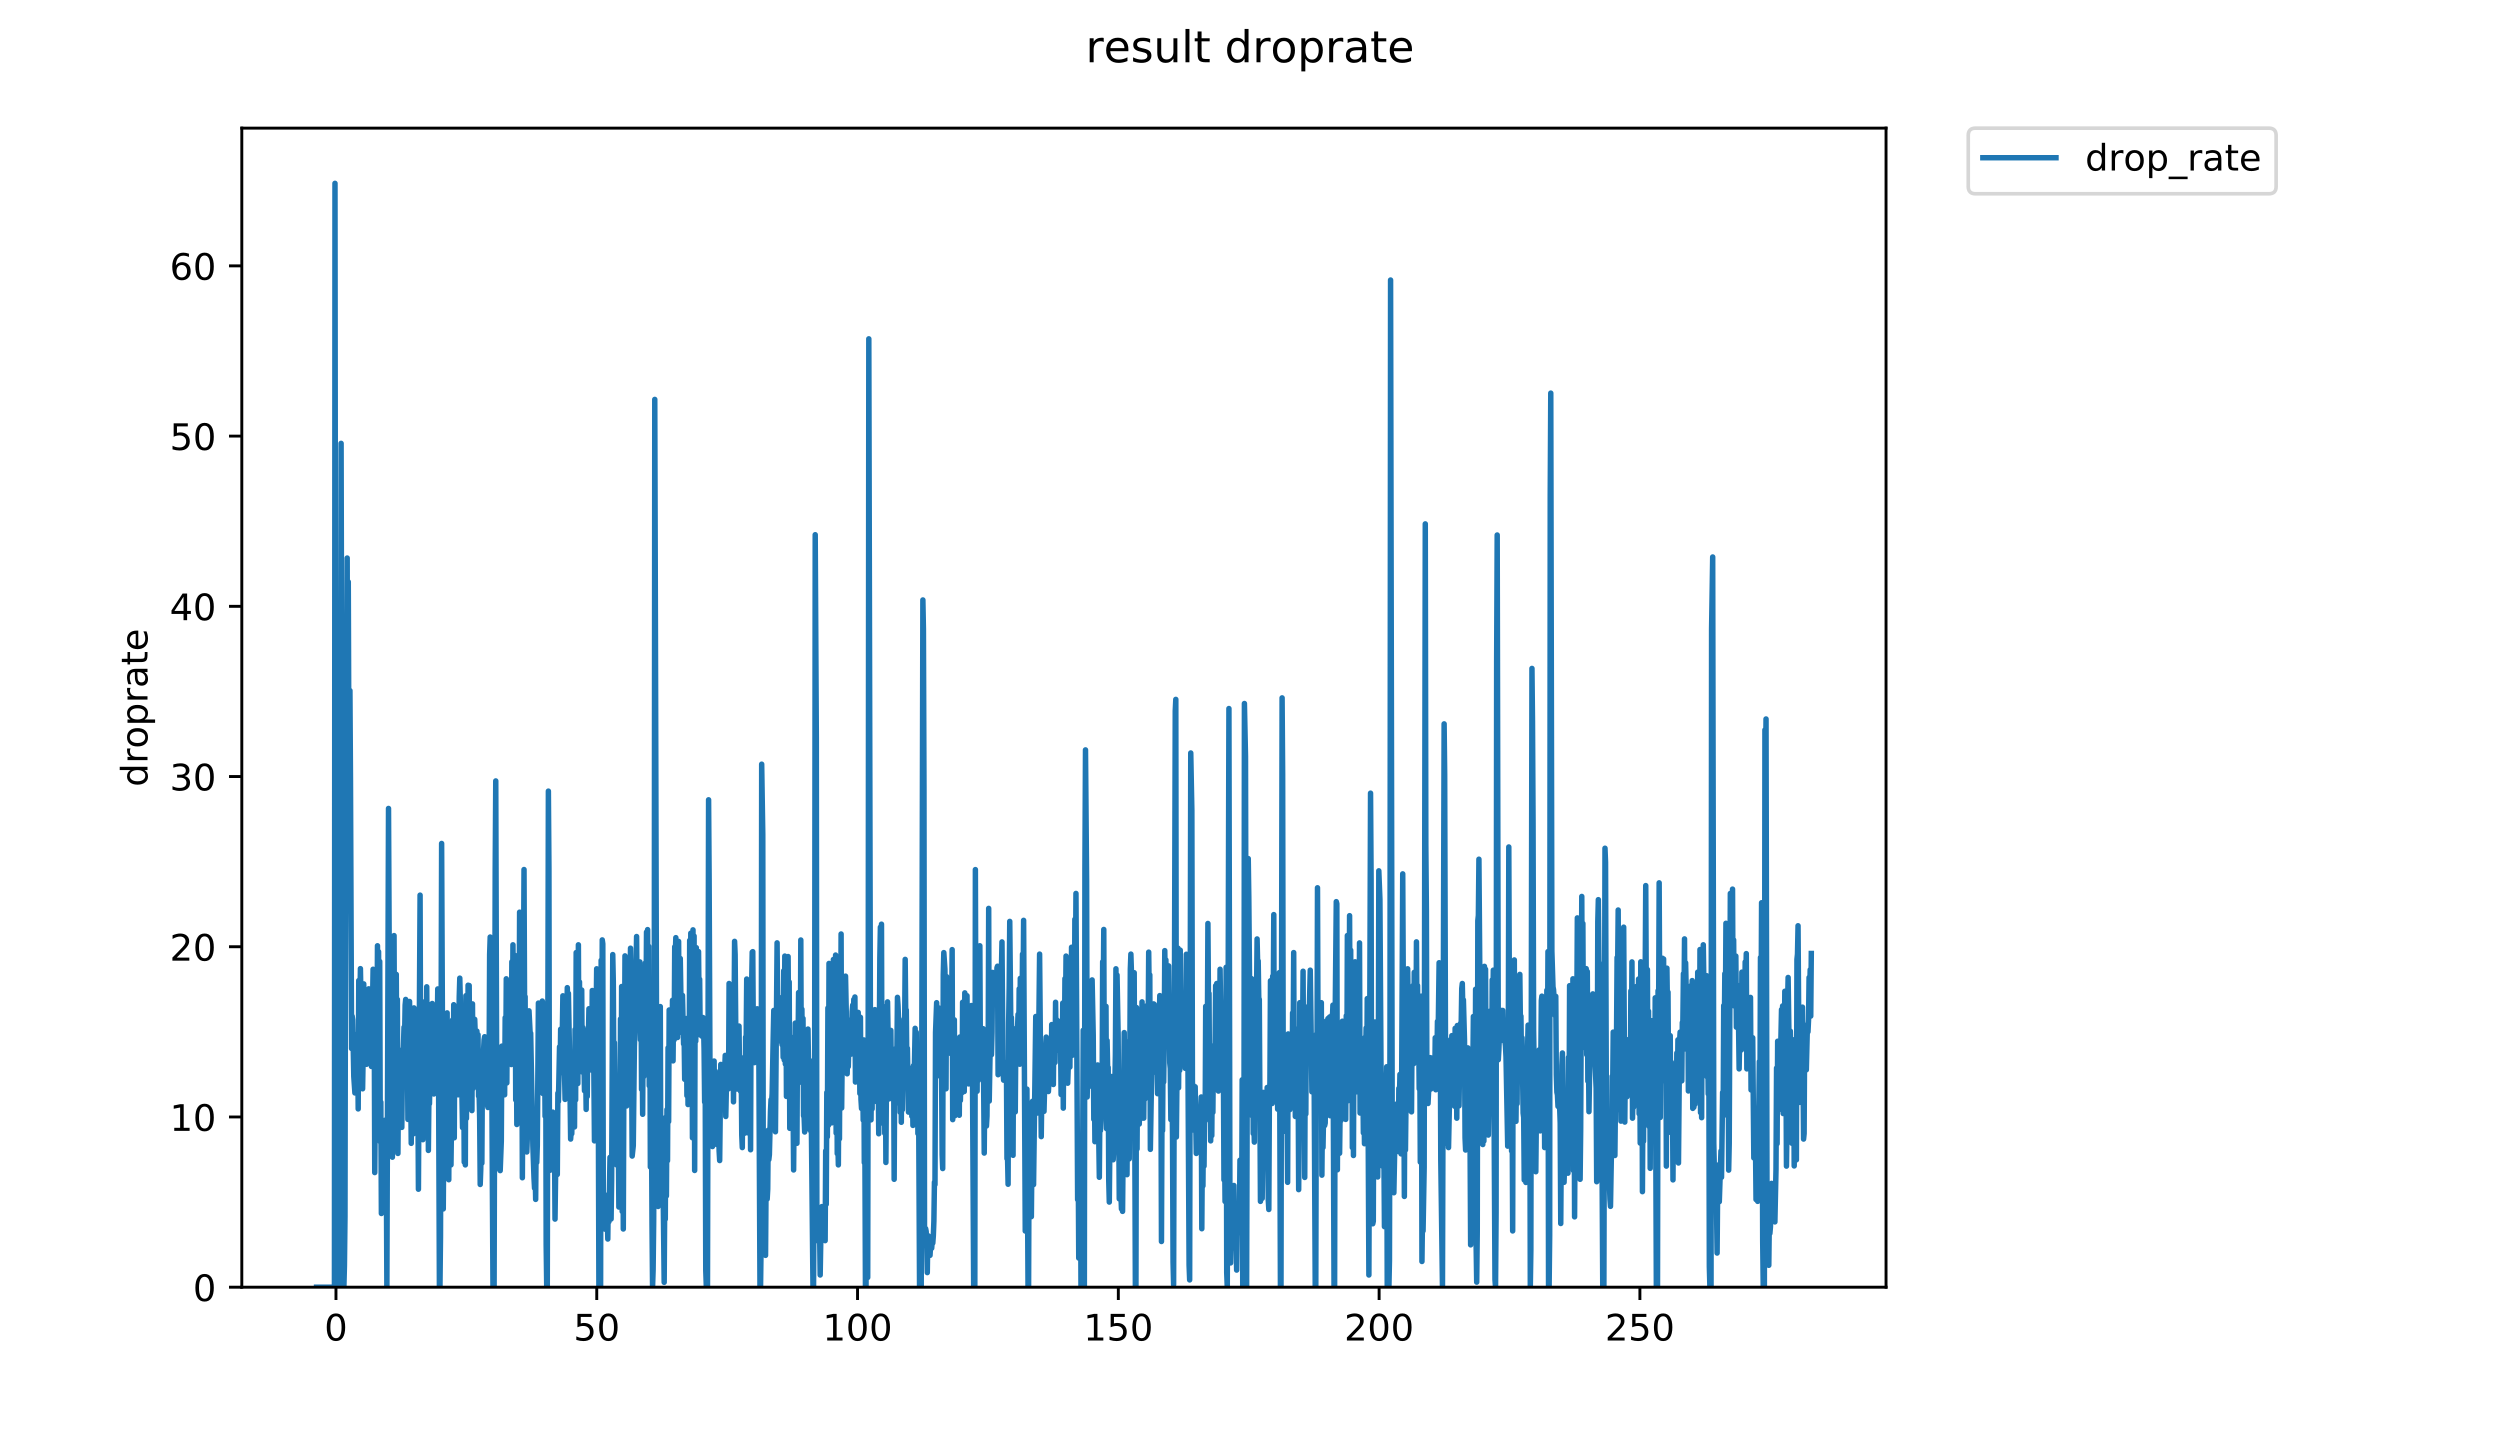<?xml version="1.0" encoding="utf-8" standalone="no"?>
<!DOCTYPE svg PUBLIC "-//W3C//DTD SVG 1.1//EN"
  "http://www.w3.org/Graphics/SVG/1.1/DTD/svg11.dtd">
<!-- Created with matplotlib (https://matplotlib.org/) -->
<svg height="396pt" version="1.1" viewBox="0 0 684 396" width="684pt" xmlns="http://www.w3.org/2000/svg" xmlns:xlink="http://www.w3.org/1999/xlink">
 <defs>
  <style type="text/css">
*{stroke-linecap:butt;stroke-linejoin:round;}
  </style>
 </defs>
 <g id="figure_1">
  <g id="patch_1">
   <path d="M 0 396 
L 684 396 
L 684 0 
L 0 0 
z
" style="fill:#ffffff;"/>
  </g>
  <g id="axes_1">
   <g id="patch_2">
    <path d="M 66.159 352.174 
L 516.019 352.174 
L 516.019 35.062 
L 66.159 35.062 
z
" style="fill:#ffffff;"/>
   </g>
   <g id="matplotlib.axis_1">
    <g id="xtick_1">
     <g id="line2d_1">
      <defs>
       <path d="M 0 0 
L 0 3.5 
" id="ma6b5a6bce4" style="stroke:#000000;stroke-width:0.8;"/>
      </defs>
      <g>
       <use style="stroke:#000000;stroke-width:0.8;" x="91.921" xlink:href="#ma6b5a6bce4" y="352.174"/>
      </g>
     </g>
     <g id="text_1">
      <!-- 0 -->
      <defs>
       <path d="M 31.781 66.406 
Q 24.172 66.406 20.328 58.906 
Q 16.5 51.422 16.5 36.375 
Q 16.5 21.391 20.328 13.891 
Q 24.172 6.391 31.781 6.391 
Q 39.453 6.391 43.281 13.891 
Q 47.125 21.391 47.125 36.375 
Q 47.125 51.422 43.281 58.906 
Q 39.453 66.406 31.781 66.406 
z
M 31.781 74.219 
Q 44.047 74.219 50.516 64.516 
Q 56.984 54.828 56.984 36.375 
Q 56.984 17.969 50.516 8.266 
Q 44.047 -1.422 31.781 -1.422 
Q 19.531 -1.422 13.062 8.266 
Q 6.594 17.969 6.594 36.375 
Q 6.594 54.828 13.062 64.516 
Q 19.531 74.219 31.781 74.219 
z
" id="DejaVuSans-48"/>
      </defs>
      <g transform="translate(88.74 366.773)scale(0.1 -0.1)">
       <use xlink:href="#DejaVuSans-48"/>
      </g>
     </g>
    </g>
    <g id="xtick_2">
     <g id="line2d_2">
      <g>
       <use style="stroke:#000000;stroke-width:0.8;" x="163.272" xlink:href="#ma6b5a6bce4" y="352.174"/>
      </g>
     </g>
     <g id="text_2">
      <!-- 50 -->
      <defs>
       <path d="M 10.797 72.906 
L 49.516 72.906 
L 49.516 64.594 
L 19.828 64.594 
L 19.828 46.734 
Q 21.969 47.469 24.109 47.828 
Q 26.266 48.188 28.422 48.188 
Q 40.625 48.188 47.75 41.5 
Q 54.891 34.812 54.891 23.391 
Q 54.891 11.625 47.562 5.094 
Q 40.234 -1.422 26.906 -1.422 
Q 22.312 -1.422 17.547 -0.641 
Q 12.797 0.141 7.719 1.703 
L 7.719 11.625 
Q 12.109 9.234 16.797 8.062 
Q 21.484 6.891 26.703 6.891 
Q 35.156 6.891 40.078 11.328 
Q 45.016 15.766 45.016 23.391 
Q 45.016 31 40.078 35.438 
Q 35.156 39.891 26.703 39.891 
Q 22.75 39.891 18.812 39.016 
Q 14.891 38.141 10.797 36.281 
z
" id="DejaVuSans-53"/>
      </defs>
      <g transform="translate(156.91 366.773)scale(0.1 -0.1)">
       <use xlink:href="#DejaVuSans-53"/>
       <use x="63.623" xlink:href="#DejaVuSans-48"/>
      </g>
     </g>
    </g>
    <g id="xtick_3">
     <g id="line2d_3">
      <g>
       <use style="stroke:#000000;stroke-width:0.8;" x="234.623" xlink:href="#ma6b5a6bce4" y="352.174"/>
      </g>
     </g>
     <g id="text_3">
      <!-- 100 -->
      <defs>
       <path d="M 12.406 8.297 
L 28.516 8.297 
L 28.516 63.922 
L 10.984 60.406 
L 10.984 69.391 
L 28.422 72.906 
L 38.281 72.906 
L 38.281 8.297 
L 54.391 8.297 
L 54.391 0 
L 12.406 0 
z
" id="DejaVuSans-49"/>
      </defs>
      <g transform="translate(225.079 366.773)scale(0.1 -0.1)">
       <use xlink:href="#DejaVuSans-49"/>
       <use x="63.623" xlink:href="#DejaVuSans-48"/>
       <use x="127.246" xlink:href="#DejaVuSans-48"/>
      </g>
     </g>
    </g>
    <g id="xtick_4">
     <g id="line2d_4">
      <g>
       <use style="stroke:#000000;stroke-width:0.8;" x="305.974" xlink:href="#ma6b5a6bce4" y="352.174"/>
      </g>
     </g>
     <g id="text_4">
      <!-- 150 -->
      <g transform="translate(296.43 366.773)scale(0.1 -0.1)">
       <use xlink:href="#DejaVuSans-49"/>
       <use x="63.623" xlink:href="#DejaVuSans-53"/>
       <use x="127.246" xlink:href="#DejaVuSans-48"/>
      </g>
     </g>
    </g>
    <g id="xtick_5">
     <g id="line2d_5">
      <g>
       <use style="stroke:#000000;stroke-width:0.8;" x="377.325" xlink:href="#ma6b5a6bce4" y="352.174"/>
      </g>
     </g>
     <g id="text_5">
      <!-- 200 -->
      <defs>
       <path d="M 19.188 8.297 
L 53.609 8.297 
L 53.609 0 
L 7.328 0 
L 7.328 8.297 
Q 12.938 14.109 22.625 23.891 
Q 32.328 33.688 34.812 36.531 
Q 39.547 41.844 41.422 45.531 
Q 43.312 49.219 43.312 52.781 
Q 43.312 58.594 39.234 62.25 
Q 35.156 65.922 28.609 65.922 
Q 23.969 65.922 18.812 64.312 
Q 13.672 62.703 7.812 59.422 
L 7.812 69.391 
Q 13.766 71.781 18.938 73 
Q 24.125 74.219 28.422 74.219 
Q 39.75 74.219 46.484 68.547 
Q 53.219 62.891 53.219 53.422 
Q 53.219 48.922 51.531 44.891 
Q 49.859 40.875 45.406 35.406 
Q 44.188 33.984 37.641 27.219 
Q 31.109 20.453 19.188 8.297 
z
" id="DejaVuSans-50"/>
      </defs>
      <g transform="translate(367.781 366.773)scale(0.1 -0.1)">
       <use xlink:href="#DejaVuSans-50"/>
       <use x="63.623" xlink:href="#DejaVuSans-48"/>
       <use x="127.246" xlink:href="#DejaVuSans-48"/>
      </g>
     </g>
    </g>
    <g id="xtick_6">
     <g id="line2d_6">
      <g>
       <use style="stroke:#000000;stroke-width:0.8;" x="448.676" xlink:href="#ma6b5a6bce4" y="352.174"/>
      </g>
     </g>
     <g id="text_6">
      <!-- 250 -->
      <g transform="translate(439.132 366.773)scale(0.1 -0.1)">
       <use xlink:href="#DejaVuSans-50"/>
       <use x="63.623" xlink:href="#DejaVuSans-53"/>
       <use x="127.246" xlink:href="#DejaVuSans-48"/>
      </g>
     </g>
    </g>
   </g>
   <g id="matplotlib.axis_2">
    <g id="ytick_1">
     <g id="line2d_7">
      <defs>
       <path d="M 0 0 
L -3.5 0 
" id="m33dbf86396" style="stroke:#000000;stroke-width:0.8;"/>
      </defs>
      <g>
       <use style="stroke:#000000;stroke-width:0.8;" x="66.159" xlink:href="#m33dbf86396" y="352.174"/>
      </g>
     </g>
     <g id="text_7">
      <!-- 0 -->
      <g transform="translate(52.796 355.973)scale(0.1 -0.1)">
       <use xlink:href="#DejaVuSans-48"/>
      </g>
     </g>
    </g>
    <g id="ytick_2">
     <g id="line2d_8">
      <g>
       <use style="stroke:#000000;stroke-width:0.8;" x="66.159" xlink:href="#m33dbf86396" y="305.603"/>
      </g>
     </g>
     <g id="text_8">
      <!-- 10 -->
      <g transform="translate(46.434 309.402)scale(0.1 -0.1)">
       <use xlink:href="#DejaVuSans-49"/>
       <use x="63.623" xlink:href="#DejaVuSans-48"/>
      </g>
     </g>
    </g>
    <g id="ytick_3">
     <g id="line2d_9">
      <g>
       <use style="stroke:#000000;stroke-width:0.8;" x="66.159" xlink:href="#m33dbf86396" y="259.032"/>
      </g>
     </g>
     <g id="text_9">
      <!-- 20 -->
      <g transform="translate(46.434 262.831)scale(0.1 -0.1)">
       <use xlink:href="#DejaVuSans-50"/>
       <use x="63.623" xlink:href="#DejaVuSans-48"/>
      </g>
     </g>
    </g>
    <g id="ytick_4">
     <g id="line2d_10">
      <g>
       <use style="stroke:#000000;stroke-width:0.8;" x="66.159" xlink:href="#m33dbf86396" y="212.461"/>
      </g>
     </g>
     <g id="text_10">
      <!-- 30 -->
      <defs>
       <path d="M 40.578 39.312 
Q 47.656 37.797 51.625 33 
Q 55.609 28.219 55.609 21.188 
Q 55.609 10.406 48.188 4.484 
Q 40.766 -1.422 27.094 -1.422 
Q 22.516 -1.422 17.656 -0.516 
Q 12.797 0.391 7.625 2.203 
L 7.625 11.719 
Q 11.719 9.328 16.594 8.109 
Q 21.484 6.891 26.812 6.891 
Q 36.078 6.891 40.938 10.547 
Q 45.797 14.203 45.797 21.188 
Q 45.797 27.641 41.281 31.266 
Q 36.766 34.906 28.719 34.906 
L 20.219 34.906 
L 20.219 43.016 
L 29.109 43.016 
Q 36.375 43.016 40.234 45.922 
Q 44.094 48.828 44.094 54.297 
Q 44.094 59.906 40.109 62.906 
Q 36.141 65.922 28.719 65.922 
Q 24.656 65.922 20.016 65.031 
Q 15.375 64.156 9.812 62.312 
L 9.812 71.094 
Q 15.438 72.656 20.344 73.438 
Q 25.25 74.219 29.594 74.219 
Q 40.828 74.219 47.359 69.109 
Q 53.906 64.016 53.906 55.328 
Q 53.906 49.266 50.438 45.094 
Q 46.969 40.922 40.578 39.312 
z
" id="DejaVuSans-51"/>
      </defs>
      <g transform="translate(46.434 216.26)scale(0.1 -0.1)">
       <use xlink:href="#DejaVuSans-51"/>
       <use x="63.623" xlink:href="#DejaVuSans-48"/>
      </g>
     </g>
    </g>
    <g id="ytick_5">
     <g id="line2d_11">
      <g>
       <use style="stroke:#000000;stroke-width:0.8;" x="66.159" xlink:href="#m33dbf86396" y="165.889"/>
      </g>
     </g>
     <g id="text_11">
      <!-- 40 -->
      <defs>
       <path d="M 37.797 64.312 
L 12.891 25.391 
L 37.797 25.391 
z
M 35.203 72.906 
L 47.609 72.906 
L 47.609 25.391 
L 58.016 25.391 
L 58.016 17.188 
L 47.609 17.188 
L 47.609 0 
L 37.797 0 
L 37.797 17.188 
L 4.891 17.188 
L 4.891 26.703 
z
" id="DejaVuSans-52"/>
      </defs>
      <g transform="translate(46.434 169.689)scale(0.1 -0.1)">
       <use xlink:href="#DejaVuSans-52"/>
       <use x="63.623" xlink:href="#DejaVuSans-48"/>
      </g>
     </g>
    </g>
    <g id="ytick_6">
     <g id="line2d_12">
      <g>
       <use style="stroke:#000000;stroke-width:0.8;" x="66.159" xlink:href="#m33dbf86396" y="119.318"/>
      </g>
     </g>
     <g id="text_12">
      <!-- 50 -->
      <g transform="translate(46.434 123.117)scale(0.1 -0.1)">
       <use xlink:href="#DejaVuSans-53"/>
       <use x="63.623" xlink:href="#DejaVuSans-48"/>
      </g>
     </g>
    </g>
    <g id="ytick_7">
     <g id="line2d_13">
      <g>
       <use style="stroke:#000000;stroke-width:0.8;" x="66.159" xlink:href="#m33dbf86396" y="72.747"/>
      </g>
     </g>
     <g id="text_13">
      <!-- 60 -->
      <defs>
       <path d="M 33.016 40.375 
Q 26.375 40.375 22.484 35.828 
Q 18.609 31.297 18.609 23.391 
Q 18.609 15.531 22.484 10.953 
Q 26.375 6.391 33.016 6.391 
Q 39.656 6.391 43.531 10.953 
Q 47.406 15.531 47.406 23.391 
Q 47.406 31.297 43.531 35.828 
Q 39.656 40.375 33.016 40.375 
z
M 52.594 71.297 
L 52.594 62.312 
Q 48.875 64.062 45.094 64.984 
Q 41.312 65.922 37.594 65.922 
Q 27.828 65.922 22.672 59.328 
Q 17.531 52.734 16.797 39.406 
Q 19.672 43.656 24.016 45.922 
Q 28.375 48.188 33.594 48.188 
Q 44.578 48.188 50.953 41.516 
Q 57.328 34.859 57.328 23.391 
Q 57.328 12.156 50.688 5.359 
Q 44.047 -1.422 33.016 -1.422 
Q 20.359 -1.422 13.672 8.266 
Q 6.984 17.969 6.984 36.375 
Q 6.984 53.656 15.188 63.938 
Q 23.391 74.219 37.203 74.219 
Q 40.922 74.219 44.703 73.484 
Q 48.484 72.75 52.594 71.297 
z
" id="DejaVuSans-54"/>
      </defs>
      <g transform="translate(46.434 76.546)scale(0.1 -0.1)">
       <use xlink:href="#DejaVuSans-54"/>
       <use x="63.623" xlink:href="#DejaVuSans-48"/>
      </g>
     </g>
    </g>
    <g id="text_14">
     <!-- droprate -->
     <defs>
      <path d="M 45.406 46.391 
L 45.406 75.984 
L 54.391 75.984 
L 54.391 0 
L 45.406 0 
L 45.406 8.203 
Q 42.578 3.328 38.25 0.953 
Q 33.938 -1.422 27.875 -1.422 
Q 17.969 -1.422 11.734 6.484 
Q 5.516 14.406 5.516 27.297 
Q 5.516 40.188 11.734 48.094 
Q 17.969 56 27.875 56 
Q 33.938 56 38.25 53.625 
Q 42.578 51.266 45.406 46.391 
z
M 14.797 27.297 
Q 14.797 17.391 18.875 11.75 
Q 22.953 6.109 30.078 6.109 
Q 37.203 6.109 41.297 11.75 
Q 45.406 17.391 45.406 27.297 
Q 45.406 37.203 41.297 42.844 
Q 37.203 48.484 30.078 48.484 
Q 22.953 48.484 18.875 42.844 
Q 14.797 37.203 14.797 27.297 
z
" id="DejaVuSans-100"/>
      <path d="M 41.109 46.297 
Q 39.594 47.172 37.812 47.578 
Q 36.031 48 33.891 48 
Q 26.266 48 22.188 43.047 
Q 18.109 38.094 18.109 28.812 
L 18.109 0 
L 9.078 0 
L 9.078 54.688 
L 18.109 54.688 
L 18.109 46.188 
Q 20.953 51.172 25.484 53.578 
Q 30.031 56 36.531 56 
Q 37.453 56 38.578 55.875 
Q 39.703 55.766 41.062 55.516 
z
" id="DejaVuSans-114"/>
      <path d="M 30.609 48.391 
Q 23.391 48.391 19.188 42.75 
Q 14.984 37.109 14.984 27.297 
Q 14.984 17.484 19.156 11.844 
Q 23.344 6.203 30.609 6.203 
Q 37.797 6.203 41.984 11.859 
Q 46.188 17.531 46.188 27.297 
Q 46.188 37.016 41.984 42.703 
Q 37.797 48.391 30.609 48.391 
z
M 30.609 56 
Q 42.328 56 49.016 48.375 
Q 55.719 40.766 55.719 27.297 
Q 55.719 13.875 49.016 6.219 
Q 42.328 -1.422 30.609 -1.422 
Q 18.844 -1.422 12.172 6.219 
Q 5.516 13.875 5.516 27.297 
Q 5.516 40.766 12.172 48.375 
Q 18.844 56 30.609 56 
z
" id="DejaVuSans-111"/>
      <path d="M 18.109 8.203 
L 18.109 -20.797 
L 9.078 -20.797 
L 9.078 54.688 
L 18.109 54.688 
L 18.109 46.391 
Q 20.953 51.266 25.266 53.625 
Q 29.594 56 35.594 56 
Q 45.562 56 51.781 48.094 
Q 58.016 40.188 58.016 27.297 
Q 58.016 14.406 51.781 6.484 
Q 45.562 -1.422 35.594 -1.422 
Q 29.594 -1.422 25.266 0.953 
Q 20.953 3.328 18.109 8.203 
z
M 48.688 27.297 
Q 48.688 37.203 44.609 42.844 
Q 40.531 48.484 33.406 48.484 
Q 26.266 48.484 22.188 42.844 
Q 18.109 37.203 18.109 27.297 
Q 18.109 17.391 22.188 11.75 
Q 26.266 6.109 33.406 6.109 
Q 40.531 6.109 44.609 11.75 
Q 48.688 17.391 48.688 27.297 
z
" id="DejaVuSans-112"/>
      <path d="M 34.281 27.484 
Q 23.391 27.484 19.188 25 
Q 14.984 22.516 14.984 16.5 
Q 14.984 11.719 18.141 8.906 
Q 21.297 6.109 26.703 6.109 
Q 34.188 6.109 38.703 11.406 
Q 43.219 16.703 43.219 25.484 
L 43.219 27.484 
z
M 52.203 31.203 
L 52.203 0 
L 43.219 0 
L 43.219 8.297 
Q 40.141 3.328 35.547 0.953 
Q 30.953 -1.422 24.312 -1.422 
Q 15.922 -1.422 10.953 3.297 
Q 6 8.016 6 15.922 
Q 6 25.141 12.172 29.828 
Q 18.359 34.516 30.609 34.516 
L 43.219 34.516 
L 43.219 35.406 
Q 43.219 41.609 39.141 45 
Q 35.062 48.391 27.688 48.391 
Q 23 48.391 18.547 47.266 
Q 14.109 46.141 10.016 43.891 
L 10.016 52.203 
Q 14.938 54.109 19.578 55.047 
Q 24.219 56 28.609 56 
Q 40.484 56 46.344 49.844 
Q 52.203 43.703 52.203 31.203 
z
" id="DejaVuSans-97"/>
      <path d="M 18.312 70.219 
L 18.312 54.688 
L 36.812 54.688 
L 36.812 47.703 
L 18.312 47.703 
L 18.312 18.016 
Q 18.312 11.328 20.141 9.422 
Q 21.969 7.516 27.594 7.516 
L 36.812 7.516 
L 36.812 0 
L 27.594 0 
Q 17.188 0 13.234 3.875 
Q 9.281 7.766 9.281 18.016 
L 9.281 47.703 
L 2.688 47.703 
L 2.688 54.688 
L 9.281 54.688 
L 9.281 70.219 
z
" id="DejaVuSans-116"/>
      <path d="M 56.203 29.594 
L 56.203 25.203 
L 14.891 25.203 
Q 15.484 15.922 20.484 11.062 
Q 25.484 6.203 34.422 6.203 
Q 39.594 6.203 44.453 7.469 
Q 49.312 8.734 54.109 11.281 
L 54.109 2.781 
Q 49.266 0.734 44.188 -0.344 
Q 39.109 -1.422 33.891 -1.422 
Q 20.797 -1.422 13.156 6.188 
Q 5.516 13.812 5.516 26.812 
Q 5.516 40.234 12.766 48.109 
Q 20.016 56 32.328 56 
Q 43.359 56 49.781 48.891 
Q 56.203 41.797 56.203 29.594 
z
M 47.219 32.234 
Q 47.125 39.594 43.094 43.984 
Q 39.062 48.391 32.422 48.391 
Q 24.906 48.391 20.391 44.141 
Q 15.875 39.891 15.188 32.172 
z
" id="DejaVuSans-101"/>
     </defs>
     <g transform="translate(40.354 215.236)rotate(-90)scale(0.1 -0.1)">
      <use xlink:href="#DejaVuSans-100"/>
      <use x="63.477" xlink:href="#DejaVuSans-114"/>
      <use x="104.559" xlink:href="#DejaVuSans-111"/>
      <use x="165.74" xlink:href="#DejaVuSans-112"/>
      <use x="229.217" xlink:href="#DejaVuSans-114"/>
      <use x="270.33" xlink:href="#DejaVuSans-97"/>
      <use x="331.609" xlink:href="#DejaVuSans-116"/>
      <use x="370.818" xlink:href="#DejaVuSans-101"/>
     </g>
    </g>
   </g>
   <g id="line2d_14">
    <path clip-path="url(#pef6475ff0e)" d="M 86.607 352.174 
L 91.502 352.174 
L 91.651 50.163 
L 91.951 339.737 
L 92.112 349.023 
L 92.265 340.334 
L 92.417 338.981 
L 92.569 352.174 
L 92.869 322.69 
L 93.022 247.802 
L 93.173 238.749 
L 93.325 121.303 
L 93.632 254.988 
L 93.782 351.505 
L 93.935 351.518 
L 94.086 352.174 
L 94.238 346.229 
L 94.388 332.797 
L 94.538 250.321 
L 94.688 235.242 
L 94.989 152.679 
L 95.139 237.754 
L 95.289 159.189 
L 95.44 201.169 
L 95.741 188.942 
L 95.894 213.844 
L 96.196 286.881 
L 96.347 278.008 
L 96.496 279.029 
L 96.796 294.547 
L 97.098 299.026 
L 97.248 283.081 
L 97.399 296.796 
L 97.55 294.21 
L 97.701 286.788 
L 97.851 285.262 
L 98.002 303.398 
L 98.155 268.28 
L 98.307 275.655 
L 98.457 275.114 
L 98.608 265.02 
L 98.907 280.94 
L 99.057 281.612 
L 99.207 297.897 
L 99.363 288.431 
L 99.519 269.195 
L 99.675 286.563 
L 99.976 271.123 
L 100.277 291.196 
L 100.427 288.332 
L 100.877 270.541 
L 101.327 287.846 
L 101.477 284.592 
L 101.627 291.779 
L 101.926 274.892 
L 102.077 265.188 
L 102.227 284.495 
L 102.377 273.661 
L 102.528 320.815 
L 102.678 301.845 
L 102.827 310.449 
L 102.977 283.628 
L 103.127 288.332 
L 103.276 258.763 
L 103.426 286.988 
L 103.577 260.372 
L 103.733 290.726 
L 103.888 263.037 
L 104.046 312.403 
L 104.195 301.539 
L 104.345 332.013 
L 104.498 314.467 
L 104.647 323.319 
L 104.797 313.869 
L 104.948 323.443 
L 105.098 309.959 
L 105.247 311.853 
L 105.397 306.477 
L 105.547 317.178 
L 105.697 319.145 
L 105.847 352.174 
L 106.298 221.193 
L 106.601 283.94 
L 106.753 297.697 
L 106.904 267.137 
L 107.055 313.587 
L 107.206 292.039 
L 107.356 316.608 
L 107.812 255.98 
L 107.963 294.622 
L 108.116 282.053 
L 108.268 296.025 
L 108.419 266.595 
L 108.571 295.543 
L 108.721 273.444 
L 108.873 315.583 
L 109.024 296.209 
L 109.328 287.345 
L 109.479 287.938 
L 109.629 295.968 
L 109.781 293.215 
L 109.933 308.452 
L 110.086 293.714 
L 110.239 290.914 
L 110.54 281.042 
L 110.693 283.765 
L 110.844 274.999 
L 110.995 273.444 
L 111.146 282.884 
L 111.3 285.363 
L 111.451 285.928 
L 111.603 306.268 
L 111.754 303.012 
L 111.905 274.667 
L 112.056 274.003 
L 112.208 305.669 
L 112.36 297.929 
L 112.514 312.818 
L 112.665 293.628 
L 112.816 310.26 
L 112.967 299.465 
L 113.118 310.2 
L 113.271 275.763 
L 113.422 299.102 
L 113.574 303.676 
L 113.725 298.95 
L 113.877 306.464 
L 114.028 293.628 
L 114.179 308.327 
L 114.33 298.208 
L 114.481 325.371 
L 114.783 269.99 
L 114.934 244.907 
L 115.084 289.095 
L 115.234 287.753 
L 115.384 305.805 
L 115.533 296.477 
L 115.686 311.821 
L 115.838 301.237 
L 115.993 301.652 
L 116.149 278.982 
L 116.3 294.54 
L 116.451 273.886 
L 116.601 300.725 
L 116.752 269.99 
L 116.902 292.039 
L 117.053 274.667 
L 117.204 314.757 
L 117.354 299.389 
L 117.504 301.99 
L 117.655 293.544 
L 117.806 293.46 
L 117.957 296.716 
L 118.258 274.556 
L 118.408 285.165 
L 118.559 285.358 
L 118.709 299.313 
L 119.009 277.124 
L 119.161 276.099 
L 119.313 282.983 
L 119.464 296.289 
L 119.767 270.575 
L 119.918 275.445 
L 120.219 352.174 
L 120.371 352.174 
L 120.522 338.262 
L 120.826 230.771 
L 121.278 330.762 
L 121.429 308.743 
L 121.579 317.38 
L 121.73 278.641 
L 121.882 310.26 
L 122.034 289.991 
L 122.184 297.306 
L 122.334 277.124 
L 122.485 309.288 
L 122.635 294.629 
L 122.786 322.775 
L 122.936 289.766 
L 123.086 315.425 
L 123.237 287.64 
L 123.387 318.718 
L 123.689 294.629 
L 123.839 279.029 
L 123.988 298.49 
L 124.14 274.889 
L 124.29 311.299 
L 124.44 277.016 
L 124.589 297.148 
L 124.74 289.367 
L 124.891 298.797 
L 125.193 280.321 
L 125.344 299.54 
L 125.646 272.662 
L 125.796 267.621 
L 125.946 273.774 
L 126.246 291.779 
L 126.549 308.514 
L 126.705 304.825 
L 126.86 291.541 
L 127.013 317.969 
L 127.163 302.062 
L 127.314 318.718 
L 127.464 272.434 
L 127.614 306.004 
L 127.765 279.656 
L 127.918 299.252 
L 128.068 269.559 
L 128.219 290.879 
L 128.369 269.634 
L 128.52 295.806 
L 128.669 285.069 
L 128.819 299.161 
L 128.969 283.056 
L 129.119 303.858 
L 129.272 274.665 
L 129.422 297.819 
L 129.572 285.74 
L 129.73 293.719 
L 129.88 278.886 
L 130.03 282.956 
L 130.179 290.437 
L 130.33 292.125 
L 130.481 282.117 
L 130.633 293.877 
L 130.784 283.081 
L 130.935 299.907 
L 131.085 299.237 
L 131.235 306.004 
L 131.386 324.071 
L 131.535 319.964 
L 131.686 304.529 
L 131.837 318.244 
L 131.988 292.297 
L 132.141 290.74 
L 132.443 284.507 
L 132.595 283.648 
L 133.047 291.866 
L 133.359 302.348 
L 133.51 303.012 
L 133.811 292.536 
L 133.963 261.158 
L 134.114 256.371 
L 134.265 280.885 
L 134.416 267.681 
L 134.719 325.59 
L 134.877 352.174 
L 135.187 352.174 
L 135.488 237.742 
L 135.638 213.665 
L 135.94 310.866 
L 136.091 315.53 
L 136.242 311.969 
L 136.394 316.401 
L 136.551 313.632 
L 136.704 319.988 
L 136.855 320.285 
L 137.157 312.256 
L 137.308 286.215 
L 137.611 291.632 
L 137.762 292.878 
L 137.913 298.362 
L 138.064 299.54 
L 138.216 278.431 
L 138.367 292.382 
L 138.519 267.801 
L 138.67 296.289 
L 138.821 271.557 
L 138.972 288.88 
L 139.276 278.849 
L 139.428 274.225 
L 139.581 279.818 
L 139.734 274.336 
L 139.887 291.258 
L 140.039 263.151 
L 140.191 287.253 
L 140.342 258.5 
L 140.493 280.321 
L 140.647 264.649 
L 140.798 275.445 
L 140.949 261.434 
L 141.1 300.946 
L 141.252 280.73 
L 141.404 307.662 
L 141.555 269.677 
L 141.706 297.619 
L 141.857 272.224 
L 142.011 287.893 
L 142.162 249.571 
L 142.312 290.213 
L 142.463 260.635 
L 142.615 303.745 
L 142.767 277.316 
L 142.918 322.236 
L 143.372 237.905 
L 143.523 275.555 
L 143.675 272.679 
L 143.828 310.734 
L 143.979 286.975 
L 144.131 315.181 
L 144.283 310.925 
L 144.585 278.991 
L 144.735 276.563 
L 145.04 282.578 
L 145.191 282.685 
L 145.795 313.531 
L 146.098 322.236 
L 146.25 325.09 
L 146.403 319.602 
L 146.553 328.155 
L 146.704 310.961 
L 146.854 318.049 
L 147.005 313.421 
L 147.307 274.445 
L 147.458 278.326 
L 147.609 289.15 
L 147.766 289.606 
L 147.917 294.458 
L 148.068 277.66 
L 148.22 288.305 
L 148.371 273.892 
L 148.523 299.177 
L 148.675 280.526 
L 148.826 298.362 
L 148.978 283.081 
L 149.13 305.405 
L 149.282 274.666 
L 149.432 340.505 
L 149.582 352.174 
L 149.733 352.174 
L 150.036 216.452 
L 150.188 237.568 
L 150.338 320.148 
L 150.489 320.194 
L 150.641 312.921 
L 150.792 312.313 
L 150.944 308.327 
L 151.095 308.327 
L 151.246 304.272 
L 151.397 312.977 
L 151.548 314.864 
L 151.699 311.533 
L 151.851 333.546 
L 152.162 310.478 
L 152.319 310.593 
L 152.476 321.341 
L 152.633 299.078 
L 152.785 301.381 
L 153.088 286.403 
L 153.239 293.628 
L 153.392 281.592 
L 153.548 290.251 
L 153.699 281.853 
L 153.85 282.217 
L 154.002 272.452 
L 154.606 300.799 
L 154.758 284.979 
L 154.909 287.253 
L 155.06 281.551 
L 155.212 270.225 
L 155.363 275.109 
L 155.514 271.787 
L 155.822 288.228 
L 156.125 311.649 
L 156.278 309.478 
L 156.432 310.195 
L 156.583 303.814 
L 156.734 290.035 
L 156.884 307.407 
L 157.036 291.545 
L 157.187 308.327 
L 157.339 281.652 
L 157.489 300.946 
L 157.641 260.624 
L 157.792 288.88 
L 157.945 265.515 
L 158.096 296.448 
L 158.247 258.5 
L 158.398 292.211 
L 158.549 268.653 
L 158.699 290.703 
L 158.849 277.124 
L 159 282.784 
L 159.155 270.87 
L 159.308 293.299 
L 159.459 281.088 
L 159.613 281.73 
L 159.917 298.438 
L 160.068 296.954 
L 160.219 290.879 
L 160.37 303.538 
L 160.522 284.037 
L 160.674 299.988 
L 160.826 282.053 
L 160.979 283.94 
L 161.13 275.991 
L 161.283 280.932 
L 161.434 276.438 
L 161.585 291.632 
L 161.736 288.607 
L 161.887 292.793 
L 162.038 271.007 
L 162.192 281.333 
L 162.343 277.873 
L 162.645 312.142 
L 162.796 287.547 
L 162.946 291.458 
L 163.247 265.063 
L 163.705 303.222 
L 163.857 352.174 
L 164.009 346.916 
L 164.164 352.174 
L 164.323 352.174 
L 164.474 262.742 
L 164.624 292.707 
L 164.775 257.158 
L 164.926 258.232 
L 165.077 336.161 
L 165.228 328.889 
L 165.381 335.048 
L 165.533 336.298 
L 165.837 327.558 
L 166.138 331.461 
L 166.291 339 
L 166.442 326.784 
L 166.593 334.288 
L 166.894 316.659 
L 167.044 330.793 
L 167.195 333.519 
L 167.346 322.733 
L 167.647 261.173 
L 167.8 268.635 
L 167.952 296.368 
L 168.103 285.265 
L 168.257 296.341 
L 168.408 294.876 
L 168.709 318.718 
L 168.86 305.403 
L 169.011 312.921 
L 169.169 311.927 
L 169.32 330.25 
L 169.471 301.466 
L 169.622 322.775 
L 169.772 278.781 
L 169.922 310.509 
L 170.078 269.914 
L 170.233 331.447 
L 170.383 296.048 
L 170.535 336.252 
L 170.687 295.525 
L 170.838 293.876 
L 170.992 261.528 
L 171.143 292.468 
L 171.293 276.563 
L 171.443 302.588 
L 171.597 270.183 
L 171.749 296.842 
L 171.903 279.16 
L 172.055 300.209 
L 172.207 268.466 
L 172.357 270.775 
L 172.508 259.432 
L 172.659 269.794 
L 172.962 316.299 
L 173.265 313.476 
L 173.57 286.303 
L 173.72 282.117 
L 174.171 256.234 
L 174.321 275.003 
L 174.471 271.531 
L 174.622 279.134 
L 174.923 266.104 
L 175.073 263.18 
L 175.223 284.495 
L 175.376 269.176 
L 175.526 298.053 
L 175.678 286.497 
L 175.829 304.87 
L 175.979 277.901 
L 176.129 294.547 
L 176.282 275.991 
L 176.433 291.141 
L 176.584 263.435 
L 176.735 277.447 
L 176.885 255.011 
L 177.035 273.217 
L 177.185 254.341 
L 177.336 286.788 
L 177.486 258.898 
L 177.636 297.068 
L 177.787 271.673 
L 177.937 319.292 
L 178.088 277.34 
L 178.39 334.926 
L 178.54 352.174 
L 178.693 347.454 
L 178.844 334.262 
L 178.993 301.174 
L 179.144 109.281 
L 179.445 215.672 
L 179.746 328.855 
L 180.047 330.093 
L 180.198 323.99 
L 180.349 327.628 
L 180.501 319.051 
L 180.654 275.401 
L 180.805 322.984 
L 180.958 323.769 
L 181.111 322.657 
L 181.264 329.682 
L 181.415 324.231 
L 181.72 350.842 
L 181.871 328.223 
L 182.022 333.572 
L 182.173 305.669 
L 182.327 327.214 
L 182.48 303.567 
L 182.631 317.578 
L 182.783 286.683 
L 182.935 306.869 
L 183.085 276.33 
L 183.237 287.16 
L 183.389 284.979 
L 183.541 288.279 
L 183.693 278.431 
L 183.843 290.035 
L 183.995 273.668 
L 184.147 290.255 
L 184.298 274.556 
L 184.449 284.507 
L 184.602 259.032 
L 184.753 261.417 
L 184.907 256.543 
L 185.06 280.476 
L 185.211 263.689 
L 185.365 283.861 
L 185.516 262.742 
L 185.667 257.566 
L 185.819 282.516 
L 186.12 262.23 
L 186.422 280.321 
L 186.573 280.885 
L 186.724 272.338 
L 187.026 285.644 
L 187.177 283.452 
L 187.327 295.298 
L 187.479 284.313 
L 187.634 289.993 
L 187.789 278.675 
L 187.94 299.765 
L 188.092 279.966 
L 188.243 302.205 
L 188.393 283.056 
L 188.546 297.501 
L 188.696 257.295 
L 188.847 290.213 
L 188.999 255.317 
L 189.149 296.048 
L 189.301 268.704 
L 189.451 311.299 
L 189.604 254.408 
L 189.754 304.666 
L 189.905 256.096 
L 190.056 320.24 
L 190.207 266.104 
L 190.358 284.882 
L 190.512 259.293 
L 190.665 281.133 
L 191.12 260.362 
L 191.271 274.778 
L 191.423 267.921 
L 191.573 283.155 
L 191.724 278.326 
L 192.03 283.495 
L 192.181 281.753 
L 192.333 278.398 
L 192.485 280.321 
L 192.638 287.145 
L 192.789 301.539 
L 192.94 294.794 
L 193.095 347.563 
L 193.253 352.174 
L 193.567 352.174 
L 193.869 218.826 
L 194.02 240.75 
L 194.324 309.656 
L 194.475 293.376 
L 194.627 305.736 
L 194.779 299.84 
L 194.93 313.697 
L 195.083 300.209 
L 195.235 312.977 
L 195.386 290.301 
L 195.538 309.777 
L 195.689 293.047 
L 195.842 309.897 
L 195.992 295.461 
L 196.145 313.144 
L 196.296 297.852 
L 196.448 312.313 
L 196.599 302.348 
L 196.75 314.864 
L 196.901 317.529 
L 197.205 291.228 
L 197.357 299.69 
L 197.508 292.297 
L 197.66 300.722 
L 197.814 298.312 
L 197.965 303.607 
L 198.117 292.637 
L 198.271 292.568 
L 198.423 288.758 
L 198.573 305.47 
L 198.875 291.284 
L 199.025 297.819 
L 199.176 296.716 
L 199.326 297.897 
L 199.476 269.083 
L 199.627 295.461 
L 199.777 285.835 
L 199.927 286.505 
L 200.077 283.727 
L 200.227 283.727 
L 200.532 282.841 
L 200.682 301.466 
L 200.982 257.555 
L 201.132 261.173 
L 201.432 297.227 
L 201.583 292.536 
L 201.733 297.975 
L 201.884 280.987 
L 202.041 281.768 
L 202.192 280.73 
L 202.343 293.628 
L 202.494 291.284 
L 202.644 298.644 
L 202.794 291.953 
L 202.944 310.569 
L 203.094 313.979 
L 203.244 291.692 
L 203.397 289.419 
L 203.548 296.796 
L 203.698 294.547 
L 203.848 310.019 
L 203.998 283.727 
L 204.149 284.786 
L 204.299 267.864 
L 204.45 282.685 
L 204.6 284.495 
L 204.75 287.846 
L 205.052 310.2 
L 205.204 289.991 
L 205.356 314.574 
L 205.506 271.648 
L 205.657 269.083 
L 205.807 260.504 
L 205.957 260.372 
L 206.108 282.784 
L 206.259 280.68 
L 206.411 290.74 
L 206.562 285.739 
L 206.713 288.698 
L 206.863 283.254 
L 207.014 288.516 
L 207.164 276.003 
L 207.314 286.411 
L 207.464 283.727 
L 207.616 287.345 
L 207.927 352.174 
L 208.086 352.174 
L 208.244 339.647 
L 208.395 209.082 
L 208.696 228.386 
L 208.846 338.123 
L 208.997 334.108 
L 209.149 337.517 
L 209.299 331.638 
L 209.45 343.463 
L 209.599 323.319 
L 209.75 321.977 
L 209.9 328.051 
L 210.049 325.332 
L 210.199 309.227 
L 210.349 317.279 
L 210.502 315.945 
L 210.803 303.997 
L 210.954 300.873 
L 211.105 301.466 
L 211.255 299.237 
L 211.556 283.452 
L 211.707 276.454 
L 211.857 306.608 
L 212.01 290.079 
L 212.161 309.656 
L 212.612 257.963 
L 212.762 276.454 
L 212.913 279.344 
L 213.065 279.966 
L 213.215 274.667 
L 213.368 279.303 
L 213.518 273.003 
L 213.67 284.979 
L 213.82 280.475 
L 213.97 285.835 
L 214.12 280.371 
L 214.27 289.276 
L 214.42 265.608 
L 214.571 290.035 
L 214.721 261.582 
L 214.872 291.141 
L 215.023 267.743 
L 215.173 299.982 
L 215.323 267.743 
L 215.473 281.247 
L 215.623 261.712 
L 215.773 281.713 
L 215.924 268.653 
L 216.08 308.716 
L 216.23 283.648 
L 216.381 291.953 
L 216.531 285.835 
L 216.681 296.557 
L 216.982 301.99 
L 217.132 320.102 
L 217.284 302.419 
L 217.436 298.515 
L 217.589 279.92 
L 217.74 296.875 
L 217.89 280.116 
L 218.041 312.809 
L 218.192 286.215 
L 218.343 286.12 
L 218.494 271.557 
L 218.645 286.12 
L 218.796 272.776 
L 218.947 292.793 
L 219.099 257.185 
L 219.25 296.129 
L 219.401 276.112 
L 219.551 293.291 
L 219.703 278.641 
L 219.853 305.335 
L 220.005 305.603 
L 220.156 309.716 
L 220.307 292.211 
L 220.458 296.954 
L 220.61 308.929 
L 220.761 294.876 
L 220.912 300.132 
L 221.062 281.551 
L 221.213 291.458 
L 221.364 292.962 
L 221.515 290.124 
L 221.666 305.47 
L 221.817 309.473 
L 221.968 306.071 
L 222.429 352.174 
L 222.587 352.174 
L 222.892 289.636 
L 223.043 146.302 
L 223.345 201.837 
L 223.495 338.143 
L 223.646 336.85 
L 223.797 339.497 
L 223.948 337.496 
L 224.098 339.479 
L 224.249 337.517 
L 224.4 348.838 
L 224.702 331.491 
L 224.852 330.125 
L 225.003 330.762 
L 225.155 332.935 
L 225.306 336.894 
L 225.457 337.496 
L 225.758 339.442 
L 225.909 314.864 
L 226.06 329.489 
L 226.213 298.894 
L 226.364 311.043 
L 226.514 275.784 
L 226.664 307.885 
L 226.814 263.595 
L 226.964 299.084 
L 227.114 265.608 
L 227.264 294.463 
L 227.414 270.306 
L 227.564 307.214 
L 227.714 277.34 
L 227.865 294.629 
L 228.015 262.511 
L 228.166 297.385 
L 228.316 268.533 
L 228.467 291.458 
L 228.618 261.304 
L 228.768 310.019 
L 228.918 279.239 
L 229.07 315.635 
L 229.223 311.506 
L 229.373 318.718 
L 229.524 293.544 
L 229.675 311.591 
L 229.825 279.805 
L 229.975 286.411 
L 230.125 255.542 
L 230.277 303.152 
L 230.427 289.095 
L 230.578 290.615 
L 230.733 280.426 
L 230.883 288.789 
L 231.033 285.835 
L 231.335 267.073 
L 231.634 281.713 
L 231.784 293.792 
L 231.94 285.922 
L 232.093 291.828 
L 232.394 279.134 
L 232.544 284.3 
L 232.694 283.825 
L 232.844 288.424 
L 232.994 286.411 
L 233.145 276.78 
L 233.297 274.999 
L 233.447 279.448 
L 233.598 273.444 
L 233.751 276.099 
L 233.901 272.776 
L 234.051 296.048 
L 234.202 284.021 
L 234.352 290.437 
L 234.502 277.232 
L 234.654 282.417 
L 234.805 276.995 
L 234.956 291.545 
L 235.107 282.117 
L 235.259 299.177 
L 235.41 278.326 
L 235.561 300.799 
L 235.713 303.291 
L 235.865 300.575 
L 236.017 293.628 
L 236.169 306.464 
L 236.322 284.518 
L 236.472 318.098 
L 236.624 311.795 
L 236.783 352.174 
L 236.943 352.174 
L 237.095 305.679 
L 237.252 297.194 
L 237.403 349.521 
L 237.554 268.892 
L 237.706 92.706 
L 238.157 286.694 
L 238.309 306.399 
L 238.46 294.21 
L 238.611 303.398 
L 238.761 278.358 
L 238.912 299.84 
L 239.065 282.251 
L 239.216 288.88 
L 239.366 276.236 
L 239.516 297.306 
L 239.667 290.879 
L 239.818 301.394 
L 239.969 289.546 
L 240.119 296.129 
L 240.271 293.544 
L 240.421 310.2 
L 240.724 262.101 
L 240.874 253.671 
L 241.024 266.95 
L 241.174 252.858 
L 241.324 303.187 
L 241.474 307.278 
L 241.624 291.108 
L 241.774 292.45 
L 241.925 275.445 
L 242.075 310.08 
L 242.225 286.6 
L 242.376 318.049 
L 242.527 296.448 
L 242.678 291.953 
L 242.83 274.115 
L 242.98 283.155 
L 243.13 283.825 
L 243.281 300.651 
L 243.432 285.549 
L 243.583 296.796 
L 243.733 281.916 
L 243.884 294.958 
L 244.186 291.371 
L 244.336 296.637 
L 244.487 289.367 
L 244.641 322.657 
L 244.792 293.794 
L 244.942 299.54 
L 245.093 286.881 
L 245.243 294.463 
L 245.394 287.64 
L 245.544 272.875 
L 245.694 275.003 
L 245.843 278.924 
L 245.994 301.917 
L 246.146 285.36 
L 246.297 304.341 
L 246.448 284.592 
L 246.6 307.062 
L 246.751 283.843 
L 246.902 303.607 
L 247.053 289.276 
L 247.204 294.293 
L 247.355 278.781 
L 247.505 280.783 
L 247.657 262.486 
L 247.807 277.232 
L 247.958 276.33 
L 248.109 291.371 
L 248.26 286.788 
L 248.563 304.272 
L 248.867 295.945 
L 249.172 300.575 
L 249.323 292.297 
L 249.474 305.403 
L 249.625 295.461 
L 249.777 307.915 
L 249.928 291.545 
L 250.079 297.306 
L 250.38 281.349 
L 250.532 307.062 
L 250.683 282.417 
L 250.834 302.205 
L 250.985 289.457 
L 251.136 310.14 
L 251.287 292.878 
L 251.588 352.174 
L 251.738 352.174 
L 251.893 341.525 
L 252.045 352.174 
L 252.497 164.15 
L 252.648 172.134 
L 252.799 215.476 
L 252.949 338.849 
L 253.1 340.815 
L 253.251 336.138 
L 253.402 336.916 
L 253.554 340.199 
L 253.705 348.182 
L 253.855 338.143 
L 254.006 338.143 
L 254.307 340.164 
L 254.457 343.463 
L 254.607 340.799 
L 254.758 340.147 
L 254.909 341.514 
L 255.059 339.479 
L 255.21 340.113 
L 255.36 338.123 
L 255.51 334.108 
L 255.661 323.443 
L 255.811 324.111 
L 255.961 282.485 
L 256.264 274.334 
L 256.565 285.262 
L 256.715 282.017 
L 256.866 275.784 
L 257.016 285.262 
L 257.166 287.176 
L 257.316 294.547 
L 257.467 287.846 
L 257.619 293.96 
L 257.772 315.945 
L 257.923 319.713 
L 258.075 266.716 
L 258.226 260.635 
L 258.528 265.188 
L 258.828 297.897 
L 258.979 267.195 
L 259.13 268.653 
L 259.284 281.73 
L 259.44 279.73 
L 259.595 280.377 
L 259.746 279.76 
L 259.902 274.231 
L 260.052 288.214 
L 260.202 269.083 
L 260.353 278.008 
L 260.507 259.818 
L 260.658 306.334 
L 260.808 291.284 
L 260.958 300.577 
L 261.108 279.029 
L 261.258 305.268 
L 261.409 293.206 
L 261.558 300.503 
L 261.708 290.437 
L 262.01 287.269 
L 262.161 295.887 
L 262.311 285.835 
L 262.461 305.133 
L 262.611 283.727 
L 262.762 301.092 
L 263.065 286.309 
L 263.216 298.95 
L 263.367 274.222 
L 263.518 278.114 
L 263.818 298.644 
L 263.968 271.648 
L 264.27 282.884 
L 264.42 272.662 
L 264.571 272.434 
L 264.725 296.498 
L 264.875 294.127 
L 265.025 296.557 
L 265.176 279.344 
L 265.326 291.196 
L 265.477 279.344 
L 265.627 281.247 
L 265.777 275.114 
L 266.077 295.887 
L 266.395 352.174 
L 266.711 352.174 
L 266.864 237.925 
L 267.021 290.981 
L 267.177 276.271 
L 267.332 298.562 
L 267.482 272.434 
L 267.634 295.623 
L 267.784 280.578 
L 267.934 283.825 
L 268.084 258.763 
L 268.234 289.186 
L 268.384 293.792 
L 268.534 293.206 
L 268.684 285.262 
L 268.835 284.689 
L 268.986 281.45 
L 269.287 315.478 
L 269.438 295.968 
L 269.588 308.012 
L 269.739 289.945 
L 269.889 308.075 
L 270.039 305.335 
L 270.19 286.12 
L 270.341 295.461 
L 270.505 248.535 
L 270.656 301.247 
L 270.96 283.55 
L 271.111 284.979 
L 271.263 288.578 
L 271.415 282.516 
L 271.566 266.054 
L 271.717 273.217 
L 272.02 266.35 
L 272.17 274.667 
L 272.321 267.195 
L 272.472 272.89 
L 272.774 264.77 
L 272.925 264.354 
L 273.077 294.043 
L 273.381 279.656 
L 273.534 279.366 
L 273.685 278.326 
L 273.837 273.229 
L 274.14 257.711 
L 274.443 293.376 
L 274.593 295.543 
L 274.747 290.603 
L 274.9 294.371 
L 275.052 291.054 
L 275.205 295.764 
L 275.357 291.141 
L 275.508 317.014 
L 275.66 316.35 
L 275.814 324.009 
L 275.964 280.012 
L 276.116 269.912 
L 276.267 252.093 
L 276.567 281.349 
L 276.717 278.358 
L 276.872 287.328 
L 277.022 289.367 
L 277.172 316.093 
L 277.323 281.45 
L 277.474 301.611 
L 277.626 283.648 
L 277.777 304.204 
L 277.927 284.689 
L 278.078 291.371 
L 278.228 282.485 
L 278.381 281.692 
L 278.539 277.533 
L 278.697 287.191 
L 278.847 270.541 
L 279.001 291.172 
L 279.151 267.681 
L 279.306 286.857 
L 279.457 275.991 
L 279.608 280.116 
L 279.758 261.042 
L 279.909 273.331 
L 280.059 251.805 
L 280.51 336.806 
L 280.662 302.276 
L 280.812 312.696 
L 280.962 297.975 
L 281.268 352.174 
L 281.422 352.174 
L 281.573 307.421 
L 281.875 315.076 
L 282.028 332.129 
L 282.179 332.88 
L 282.479 301.321 
L 282.629 319.349 
L 282.781 324.111 
L 283.382 278.114 
L 283.532 279.805 
L 283.832 304.529 
L 283.982 284.592 
L 284.133 288.698 
L 284.433 261.042 
L 284.886 310.984 
L 285.036 299.465 
L 285.337 297.975 
L 285.487 303.187 
L 285.638 304.066 
L 286.089 286.694 
L 286.24 283.746 
L 286.391 284.786 
L 286.692 295.887 
L 286.842 298.644 
L 286.992 295.968 
L 287.143 287.269 
L 287.293 290.035 
L 287.445 284.41 
L 287.596 295.121 
L 287.748 280.321 
L 287.899 286.12 
L 288.049 280.987 
L 288.2 296.716 
L 288.351 280.68 
L 288.651 290.703 
L 288.803 274.222 
L 288.955 287.529 
L 289.106 278.991 
L 289.258 283.746 
L 289.409 284.786 
L 289.56 286.881 
L 289.711 281.088 
L 289.861 281.247 
L 290.012 279.448 
L 290.163 284.592 
L 290.314 299.465 
L 290.465 285.453 
L 290.616 291.141 
L 290.766 274.444 
L 290.916 303.187 
L 291.066 279.805 
L 291.216 288.424 
L 291.366 267.743 
L 291.516 278.464 
L 291.667 261.582 
L 291.818 280.73 
L 291.97 278.431 
L 292.121 296.368 
L 292.272 291.953 
L 292.422 281.349 
L 292.574 282.813 
L 292.725 291.953 
L 292.875 262.382 
L 293.025 281.247 
L 293.175 259.166 
L 293.328 288.758 
L 293.479 273.668 
L 293.629 280.475 
L 293.781 265.02 
L 293.931 285.453 
L 294.081 251.516 
L 294.231 269.203 
L 294.382 244.445 
L 294.687 298.913 
L 294.838 328.223 
L 294.993 317.605 
L 295.144 344.202 
L 295.298 319.516 
L 295.453 335.31 
L 295.604 313.642 
L 295.755 352.174 
L 296.064 352.174 
L 296.368 281.878 
L 296.528 352.174 
L 296.68 352.174 
L 296.832 237.731 
L 296.991 205.174 
L 297.294 241.099 
L 297.446 300.136 
L 297.6 293.14 
L 297.75 297.385 
L 297.9 297.306 
L 298.05 290.526 
L 298.2 277.016 
L 298.351 283.55 
L 298.502 271.326 
L 298.652 281.042 
L 298.803 268.106 
L 299.107 283.204 
L 299.263 306.25 
L 299.413 294.21 
L 299.565 312.37 
L 299.717 293.877 
L 299.869 293.877 
L 300.022 302.91 
L 300.173 298.721 
L 300.323 291.371 
L 300.776 322.107 
L 300.926 303.928 
L 301.077 309.35 
L 301.227 306.608 
L 301.384 298.216 
L 301.535 299.615 
L 301.688 263.122 
L 301.841 273.462 
L 301.994 254.302 
L 302.144 298.13 
L 302.297 282.714 
L 302.447 295.298 
L 302.597 275.335 
L 302.748 308.806 
L 302.899 284.689 
L 303.05 292.17 
L 303.2 292.039 
L 303.352 323.026 
L 303.503 328.889 
L 303.804 298.721 
L 303.955 310.08 
L 304.109 294.533 
L 304.261 307.127 
L 304.412 301.164 
L 304.566 317.312 
L 304.717 314.36 
L 305.168 288.607 
L 305.319 265.063 
L 305.471 277.978 
L 305.622 266.771 
L 305.923 283.254 
L 306.228 328.007 
L 306.378 318.195 
L 306.829 330.762 
L 306.981 313.806 
L 307.131 331.431 
L 307.586 282.516 
L 307.737 300.281 
L 307.89 284.89 
L 308.043 314.237 
L 308.195 294.458 
L 308.345 321.394 
L 308.496 299.313 
L 308.647 306.268 
L 308.804 291.792 
L 308.956 317.064 
L 309.258 265.144 
L 309.409 261.042 
L 309.559 265.857 
L 309.712 283.278 
L 310.016 288.789 
L 310.167 287.362 
L 310.317 266.134 
L 310.634 352.174 
L 310.794 352.174 
L 310.944 275.664 
L 311.095 314.36 
L 311.248 292.061 
L 311.403 302.091 
L 311.554 279.863 
L 311.705 307.535 
L 311.857 284.216 
L 312.012 306.186 
L 312.163 289.725 
L 312.314 290.703 
L 312.464 274.111 
L 312.767 301.898 
L 312.92 305.933 
L 313.071 289.991 
L 313.222 300.725 
L 313.376 283.495 
L 313.526 288.122 
L 313.679 275.219 
L 313.829 286.026 
L 313.98 275.991 
L 314.134 282.35 
L 314.283 260.504 
L 314.433 272.875 
L 314.585 266.716 
L 314.737 314.467 
L 315.193 287.176 
L 315.344 293.544 
L 315.495 277.447 
L 315.647 274.666 
L 315.797 274.778 
L 315.949 277.554 
L 316.103 284.992 
L 316.256 275.322 
L 316.41 291.743 
L 316.561 289.24 
L 316.711 299.237 
L 316.863 295.704 
L 317.319 272.396 
L 317.47 293.544 
L 317.622 292.552 
L 317.776 339.676 
L 317.926 302.73 
L 318.076 309.35 
L 318.228 286.497 
L 318.379 296.048 
L 318.53 284.313 
L 318.682 260.092 
L 318.833 270.658 
L 318.984 262.614 
L 319.135 273.668 
L 319.286 267.073 
L 319.438 281.492 
L 319.738 264.266 
L 320.04 290.791 
L 320.191 292.297 
L 320.343 306.334 
L 320.494 302.942 
L 320.645 296.129 
L 320.797 310.498 
L 320.948 345.285 
L 321.098 351.504 
L 321.55 194.487 
L 321.7 191.353 
L 321.855 311.082 
L 322.006 296.025 
L 322.157 294.21 
L 322.31 259.429 
L 322.46 297.619 
L 322.611 275.003 
L 322.762 292.878 
L 322.913 259.961 
L 323.066 285.455 
L 323.218 273.341 
L 323.522 272.904 
L 323.674 283.843 
L 323.824 277.901 
L 323.974 290.615 
L 324.126 286.975 
L 324.277 292.297 
L 324.578 261.086 
L 324.73 268.822 
L 324.881 265.561 
L 325.336 346.152 
L 325.488 350.187 
L 325.789 206.016 
L 326.092 221.775 
L 326.244 295.364 
L 326.396 309.175 
L 326.547 297.033 
L 326.698 305.403 
L 326.85 298.006 
L 327.002 297.346 
L 327.304 315.583 
L 327.455 306.608 
L 327.606 309.837 
L 327.759 305.273 
L 327.91 312.752 
L 328.06 312.752 
L 328.211 312.027 
L 328.663 300.132 
L 328.814 336.184 
L 328.97 313.852 
L 329.122 324.469 
L 329.273 306.334 
L 329.425 319.051 
L 329.576 303.012 
L 329.729 306.658 
L 329.879 275.335 
L 330.031 287.253 
L 330.182 275.555 
L 330.332 283.628 
L 330.484 252.663 
L 330.634 272.776 
L 330.786 271.787 
L 330.938 297.852 
L 331.088 285.931 
L 331.239 312.142 
L 331.39 298.285 
L 331.542 310.702 
L 331.693 293.628 
L 331.844 304.341 
L 331.998 287.328 
L 332.15 289.24 
L 332.45 285.74 
L 332.601 269.677 
L 332.751 279.239 
L 332.901 269.083 
L 333.054 293.96 
L 333.205 285.644 
L 333.357 298.515 
L 333.509 283.94 
L 333.66 287.732 
L 333.81 265.188 
L 333.961 276.112 
L 334.115 275.322 
L 334.266 284.507 
L 334.419 284.134 
L 334.57 293.047 
L 334.721 291.718 
L 334.872 322.817 
L 335.023 311.416 
L 335.173 328.721 
L 335.474 264.644 
L 335.629 348.247 
L 335.78 352.174 
L 335.931 304.163 
L 336.234 193.859 
L 336.536 344.133 
L 336.688 345.54 
L 336.838 336.092 
L 336.989 334.185 
L 337.14 337.453 
L 337.292 332.413 
L 337.443 341.468 
L 337.594 324.351 
L 337.744 337.453 
L 337.895 335.398 
L 338.046 330.125 
L 338.346 347.497 
L 338.497 334.852 
L 338.648 336.784 
L 338.951 329.65 
L 339.103 332.853 
L 339.253 317.43 
L 339.403 327.452 
L 339.554 320.635 
L 339.704 337.453 
L 339.857 295.431 
L 340.014 352.174 
L 340.17 352.174 
L 340.32 348.142 
L 340.471 192.482 
L 340.771 206.974 
L 341.071 352.174 
L 341.371 253.671 
L 341.521 234.909 
L 341.671 245.477 
L 341.972 279.134 
L 342.126 273.14 
L 342.277 294.044 
L 342.427 267.743 
L 342.582 305.277 
L 342.732 276.995 
L 342.883 310.14 
L 343.034 305.403 
L 343.186 312.483 
L 343.336 291.779 
L 343.487 301.611 
L 343.94 256.9 
L 344.091 263.562 
L 344.242 262.896 
L 344.393 273.003 
L 344.544 273.444 
L 344.858 328.698 
L 345.018 317.026 
L 345.178 327.53 
L 345.337 327.87 
L 345.639 298.874 
L 345.79 304.87 
L 345.941 304.87 
L 346.093 299.615 
L 346.393 306.004 
L 346.544 306.869 
L 346.695 297.541 
L 346.998 328.257 
L 347.149 330.915 
L 347.3 300.873 
L 347.451 296.129 
L 347.602 268.346 
L 347.755 294.043 
L 347.906 291.054 
L 348.056 301.917 
L 348.206 267.073 
L 348.357 274.778 
L 348.508 250.237 
L 348.659 298.208 
L 348.81 278.781 
L 348.961 294.375 
L 349.111 277.901 
L 349.262 292.878 
L 349.413 282.784 
L 349.564 303.468 
L 349.866 287.547 
L 350.017 266.104 
L 350.324 352.174 
L 350.481 352.174 
L 350.782 190.941 
L 350.933 212.06 
L 351.084 292.793 
L 351.235 309.534 
L 351.386 304.802 
L 351.687 309.412 
L 351.838 298.13 
L 351.989 304.272 
L 352.14 304.204 
L 352.291 323.484 
L 352.442 282.884 
L 352.593 302.133 
L 352.744 294.21 
L 352.896 303.607 
L 353.199 294.785 
L 353.351 301.898 
L 353.502 302.276 
L 353.652 277.124 
L 353.802 286.411 
L 353.954 260.624 
L 354.105 298.285 
L 354.257 288.396 
L 354.408 305.47 
L 354.559 281.551 
L 354.71 293.711 
L 354.861 283.746 
L 355.012 285.453 
L 355.163 293.544 
L 355.314 325.486 
L 355.465 308.075 
L 355.616 274.334 
L 355.767 289.457 
L 355.917 277.687 
L 356.07 308.883 
L 356.221 282.784 
L 356.372 283.55 
L 356.522 265.733 
L 356.672 295.806 
L 356.823 285.549 
L 356.974 322.15 
L 357.124 287.547 
L 357.275 304.802 
L 357.426 275.555 
L 357.579 283.668 
L 357.73 277.554 
L 357.881 279.552 
L 358.031 284.592 
L 358.483 265.437 
L 358.784 286.694 
L 358.935 298.721 
L 359.087 293.131 
L 359.239 292.552 
L 359.389 295.887 
L 359.54 292.793 
L 359.846 352.174 
L 360.002 352.174 
L 360.162 282.947 
L 360.315 298.539 
L 360.466 242.897 
L 360.616 283.923 
L 360.766 286.505 
L 360.916 278.358 
L 361.066 279.029 
L 361.216 281.815 
L 361.366 288.516 
L 361.516 274.332 
L 361.667 321.526 
L 361.821 304.291 
L 361.974 313.969 
L 362.124 305.403 
L 362.274 306.004 
L 362.425 307.948 
L 362.577 307.254 
L 362.878 279.344 
L 363.179 282.685 
L 363.33 278.676 
L 363.48 284.592 
L 363.63 295.38 
L 363.78 278.252 
L 363.931 305.268 
L 364.081 290.703 
L 364.232 289.276 
L 364.382 277.794 
L 364.532 279.239 
L 364.683 274.999 
L 364.991 352.174 
L 365.149 352.174 
L 365.302 278.158 
L 365.606 246.692 
L 365.757 247.272 
L 365.907 320.056 
L 366.061 292.082 
L 366.213 298.591 
L 366.364 294.712 
L 366.514 315.53 
L 366.665 303.328 
L 366.817 306.658 
L 366.969 306.334 
L 367.121 280.526 
L 367.273 279.407 
L 367.579 287.221 
L 367.731 302.701 
L 367.883 302.56 
L 368.034 293.711 
L 368.185 306.268 
L 368.336 277.901 
L 368.487 297.463 
L 368.637 255.958 
L 368.789 301.164 
L 368.941 259.429 
L 369.091 289.367 
L 369.243 250.528 
L 369.397 288.549 
L 369.547 259.967 
L 369.698 296.368 
L 369.851 269.951 
L 370.002 313.979 
L 370.153 276.653 
L 370.304 316.145 
L 370.456 280.068 
L 370.607 282.017 
L 370.759 263.151 
L 370.91 283.648 
L 371.06 264.519 
L 371.211 298.721 
L 371.662 271.763 
L 371.814 284.507 
L 371.966 257.978 
L 372.116 304.529 
L 372.267 288.122 
L 372.417 290.615 
L 372.567 301.247 
L 372.718 289.856 
L 372.868 294.712 
L 373.018 309.959 
L 373.173 300.574 
L 373.323 312.921 
L 373.474 283.825 
L 373.624 289.186 
L 373.774 281.247 
L 373.925 297.975 
L 374.075 273.217 
L 374.225 287.846 
L 374.527 348.843 
L 374.979 217.011 
L 375.13 240.43 
L 375.28 311.299 
L 375.432 316.503 
L 375.583 334.827 
L 375.734 334.134 
L 375.884 288.516 
L 376.035 313.476 
L 376.187 279.613 
L 376.338 306.869 
L 376.489 292.039 
L 376.641 297.852 
L 376.791 289.276 
L 376.941 322.02 
L 377.092 302.73 
L 377.242 238.259 
L 377.544 246.029 
L 377.847 292.878 
L 377.998 298.13 
L 378.151 315.996 
L 378.31 319.091 
L 378.626 314.053 
L 378.784 335.61 
L 378.938 328.108 
L 379.391 291.866 
L 379.546 352.174 
L 380.005 352.174 
L 380.157 344.877 
L 380.309 279.303 
L 380.46 76.617 
L 380.91 309.959 
L 381.21 315.319 
L 381.362 326.338 
L 381.663 310.629 
L 381.816 304.612 
L 381.966 312.142 
L 382.117 302.062 
L 382.267 314.034 
L 382.417 307.948 
L 382.572 315.047 
L 382.724 297.775 
L 382.874 300.725 
L 383.024 293.96 
L 383.332 315.699 
L 383.482 297.463 
L 383.785 239.092 
L 384.234 327.345 
L 384.384 293.121 
L 384.534 314.649 
L 384.685 301.247 
L 384.835 300.725 
L 384.986 287.753 
L 385.135 265.063 
L 385.585 297.74 
L 385.735 275.564 
L 385.885 303.858 
L 386.038 283.204 
L 386.189 304.204 
L 386.34 282.685 
L 386.489 289.766 
L 386.639 269.634 
L 386.789 291.02 
L 386.938 266.031 
L 387.088 288.332 
L 387.238 280.164 
L 387.388 290.437 
L 387.538 257.692 
L 387.688 279.239 
L 387.838 269.634 
L 387.989 286.12 
L 388.143 282.743 
L 388.293 297.897 
L 388.443 285.74 
L 388.593 317.95 
L 388.893 272.548 
L 389.043 345.139 
L 389.196 333.017 
L 389.349 336.784 
L 389.655 319.378 
L 389.957 143.338 
L 390.107 231.236 
L 390.258 249.129 
L 390.408 300.725 
L 390.559 291.458 
L 390.709 301.917 
L 391.312 289.367 
L 391.462 297.975 
L 391.613 289.457 
L 391.766 293.223 
L 391.917 289.546 
L 392.072 293.553 
L 392.225 291.572 
L 392.376 297.697 
L 392.527 297.697 
L 392.678 283.923 
L 392.831 298.159 
L 392.982 285.644 
L 393.135 290.342 
L 393.286 279.448 
L 393.438 286.022 
L 393.741 263.404 
L 394.043 276.221 
L 394.196 317.312 
L 394.66 352.174 
L 395.113 198.054 
L 395.263 211.924 
L 395.563 312.809 
L 395.713 309.898 
L 395.863 296.477 
L 396.017 304.88 
L 396.169 305.339 
L 396.319 313.979 
L 396.919 284.398 
L 397.069 291.108 
L 397.22 283.353 
L 397.369 290.526 
L 397.521 286.881 
L 397.672 286.309 
L 397.974 302.659 
L 398.124 281.349 
L 398.275 302.588 
L 398.425 284.495 
L 398.575 305.938 
L 398.725 280.578 
L 399.183 302.56 
L 399.485 281.45 
L 399.635 279.909 
L 399.785 279.909 
L 399.936 270.423 
L 400.086 269.083 
L 400.236 276.671 
L 400.387 273.556 
L 400.688 284.592 
L 400.838 311.299 
L 400.988 314.649 
L 401.14 290.966 
L 401.291 287.068 
L 401.442 296.954 
L 401.593 286.694 
L 401.743 299.313 
L 401.895 294.293 
L 402.049 309.065 
L 402.207 311.983 
L 402.364 340.596 
L 402.514 323.566 
L 402.665 332.051 
L 402.815 300.206 
L 402.966 292.707 
L 403.117 278.114 
L 403.42 287.915 
L 403.571 305.536 
L 403.722 270.658 
L 403.873 340.986 
L 404.025 350.792 
L 404.177 337.024 
L 404.33 251.908 
L 404.482 250.444 
L 404.633 235.081 
L 405.236 312.752 
L 405.386 312.639 
L 405.536 297.227 
L 405.689 313.144 
L 405.84 292.211 
L 405.991 312.199 
L 406.141 264.393 
L 406.292 296.954 
L 406.442 265.188 
L 406.595 296.104 
L 406.748 288.279 
L 406.903 303.527 
L 407.055 295.364 
L 407.208 310.557 
L 407.36 299.914 
L 407.512 299.988 
L 407.664 276.653 
L 407.814 300.057 
L 407.965 292.125 
L 408.115 298.053 
L 408.269 268.096 
L 408.42 275.664 
L 408.571 265.437 
L 409.023 350.129 
L 409.177 352.174 
L 409.331 331.728 
L 409.483 180.84 
L 409.633 146.379 
L 409.935 289.945 
L 410.086 287.269 
L 410.388 278.22 
L 410.689 284.689 
L 410.839 276.454 
L 410.991 277.422 
L 411.141 276.454 
L 411.292 283.254 
L 411.442 283.155 
L 411.592 279.134 
L 411.743 284.786 
L 411.893 286.12 
L 412.043 289.186 
L 412.506 313.587 
L 412.656 292.622 
L 412.807 231.731 
L 412.957 272.548 
L 413.111 263.218 
L 413.262 303.538 
L 413.413 279.448 
L 413.563 314.917 
L 413.715 301.019 
L 413.865 336.784 
L 414.016 269.872 
L 414.167 287.362 
L 414.317 262.64 
L 414.468 301.394 
L 414.769 306.804 
L 414.92 292.793 
L 415.07 301.99 
L 415.221 280.475 
L 415.371 290.035 
L 415.523 267.801 
L 415.673 283.353 
L 415.825 266.595 
L 415.976 279.656 
L 416.127 278.008 
L 416.277 290.124 
L 416.428 283.923 
L 416.728 304.529 
L 416.88 305.736 
L 417.031 322.859 
L 417.334 299.026 
L 417.485 323.525 
L 417.636 289.546 
L 417.787 294.127 
L 418.087 280.475 
L 418.238 288.789 
L 418.389 289.367 
L 418.539 283.923 
L 418.69 352.174 
L 418.841 342.05 
L 419.143 182.885 
L 419.293 197.606 
L 419.444 225.04 
L 419.594 281.916 
L 419.895 301.99 
L 420.045 295.298 
L 420.195 320.589 
L 420.346 306.203 
L 420.497 305.403 
L 420.8 300.575 
L 421.103 287.253 
L 421.406 309.412 
L 421.708 273.78 
L 421.859 272.548 
L 422.01 276.33 
L 422.313 307.062 
L 422.464 290.213 
L 422.615 313.979 
L 422.767 286.116 
L 423.07 282.813 
L 423.222 270.922 
L 423.373 289.945 
L 423.524 260.362 
L 423.68 352.174 
L 423.837 352.174 
L 423.991 337.959 
L 424.141 135.735 
L 424.291 107.558 
L 424.593 260.231 
L 424.901 270.029 
L 425.052 270.775 
L 425.504 277.873 
L 425.658 272.599 
L 425.809 294.044 
L 425.964 298.838 
L 426.114 299.54 
L 426.267 302.701 
L 426.42 298.743 
L 426.57 298.721 
L 426.87 307.278 
L 427.02 334.752 
L 427.324 291.545 
L 427.476 288.098 
L 427.927 323.484 
L 428.228 313.421 
L 428.535 303.287 
L 428.686 310.08 
L 428.836 300.799 
L 428.988 320.994 
L 429.138 289.276 
L 429.289 306.608 
L 429.44 269.677 
L 429.592 309.897 
L 429.744 271.583 
L 429.897 317.213 
L 430.048 289.546 
L 430.199 306.869 
L 430.35 267.801 
L 430.502 320.285 
L 430.654 285.739 
L 430.805 332.935 
L 430.957 307.662 
L 431.109 308.103 
L 431.26 280.116 
L 431.41 277.687 
L 431.56 251.136 
L 431.712 268.346 
L 431.864 257.442 
L 432.014 292.039 
L 432.165 267.681 
L 432.32 322.657 
L 432.471 309.236 
L 432.773 245.268 
L 432.923 280.475 
L 433.075 252.663 
L 433.227 286.59 
L 433.378 265.313 
L 433.528 285.644 
L 433.679 271.442 
L 433.829 285.835 
L 433.981 265.02 
L 434.132 288.578 
L 434.284 265.808 
L 434.434 295.806 
L 434.586 286.116 
L 434.739 304.156 
L 435.042 285.835 
L 435.195 287.529 
L 435.346 277.209 
L 435.649 286.869 
L 435.802 271.924 
L 435.954 276.099 
L 436.106 286.497 
L 436.256 287.362 
L 436.706 297.74 
L 436.855 323.319 
L 437.005 297.74 
L 437.155 252.187 
L 437.305 246.148 
L 437.456 263.024 
L 437.606 263.595 
L 437.756 301.247 
L 437.906 287.753 
L 438.057 304.135 
L 438.207 298.49 
L 438.512 352.174 
L 438.822 352.174 
L 439.125 232.077 
L 439.276 235.912 
L 439.577 324.701 
L 439.727 320.635 
L 439.878 322.236 
L 440.178 319.34 
L 440.479 328.051 
L 440.629 330.061 
L 440.93 312.696 
L 441.08 294.463 
L 441.229 297.819 
L 441.38 282.384 
L 441.53 307.948 
L 441.682 295.283 
L 441.833 316.145 
L 442.134 287.362 
L 442.284 283.254 
L 442.434 261.972 
L 442.584 264.937 
L 442.735 248.98 
L 442.885 290.615 
L 443.035 273.886 
L 443.187 303.745 
L 443.338 282.585 
L 443.488 306.739 
L 443.639 288.698 
L 443.789 295.298 
L 443.94 275.664 
L 444.09 276.345 
L 444.24 253.671 
L 444.542 306.998 
L 444.693 290.703 
L 444.843 292.039 
L 444.996 284.422 
L 445.147 300.057 
L 445.447 295.38 
L 445.598 286.026 
L 445.748 295.298 
L 445.898 286.505 
L 446.05 296.448 
L 446.201 271.123 
L 446.352 286.026 
L 446.502 263.18 
L 446.653 305.938 
L 446.804 298.95 
L 446.955 302.942 
L 447.105 293.291 
L 447.256 299.907 
L 447.407 277.209 
L 447.558 286.309 
L 447.71 269.912 
L 447.861 292.039 
L 448.011 278.676 
L 448.162 295.38 
L 448.312 267.864 
L 448.463 304.734 
L 448.613 287.846 
L 448.763 312.752 
L 448.915 263.151 
L 449.065 308.075 
L 449.215 270.977 
L 449.366 326.041 
L 449.517 299.69 
L 449.668 312.256 
L 449.819 280.987 
L 449.97 291.371 
L 450.273 242.295 
L 450.578 300.867 
L 450.73 265.268 
L 450.884 302.84 
L 451.036 276.653 
L 451.187 308.201 
L 451.338 279.095 
L 451.494 319.652 
L 451.651 279.247 
L 451.802 279.863 
L 451.955 279.263 
L 452.414 304.088 
L 452.565 279.76 
L 452.716 298.874 
L 452.867 273.003 
L 453.175 352.174 
L 453.492 352.174 
L 453.642 271.055 
L 453.793 278.22 
L 453.945 241.543 
L 454.249 305.736 
L 454.553 264.977 
L 454.705 293.299 
L 454.858 262.185 
L 455.008 287.269 
L 455.159 262.382 
L 455.31 295.704 
L 455.461 272.016 
L 455.612 283.923 
L 455.763 271.557 
L 455.915 319.051 
L 456.066 264.895 
L 456.217 275.991 
L 456.368 271.442 
L 456.52 298.285 
L 456.823 309.777 
L 456.973 283.353 
L 457.124 305.938 
L 457.274 290.615 
L 457.425 309.656 
L 457.575 297.819 
L 457.726 322.817 
L 457.876 297.819 
L 458.026 312.027 
L 458.176 294.547 
L 458.328 307.407 
L 458.478 297.385 
L 458.628 306.542 
L 458.78 288.098 
L 458.931 298.13 
L 459.081 284.495 
L 459.232 318.195 
L 459.532 285.069 
L 459.682 282.384 
L 459.832 284.495 
L 459.982 283.727 
L 460.132 295.724 
L 460.283 279.76 
L 460.434 279.448 
L 460.584 266.403 
L 460.734 275.003 
L 460.884 256.884 
L 461.034 286.988 
L 461.185 263.435 
L 461.335 270.658 
L 461.485 271.648 
L 461.636 271.007 
L 461.787 272.224 
L 461.937 298.49 
L 462.088 277.901 
L 462.238 294.547 
L 462.388 284.398 
L 462.538 289.095 
L 462.688 269.634 
L 462.837 285.069 
L 462.987 268.292 
L 463.138 303.258 
L 463.288 292.622 
L 463.439 302.942 
L 463.59 286.12 
L 463.741 302.133 
L 463.892 284.786 
L 464.042 301.247 
L 464.193 286.975 
L 464.344 294.127 
L 464.495 265.981 
L 464.646 287.824 
L 464.796 275.225 
L 464.955 296.034 
L 465.114 259.791 
L 465.265 304.409 
L 465.415 265.063 
L 465.567 305.802 
L 465.717 269.322 
L 465.867 282.485 
L 466.018 258.497 
L 466.319 278.676 
L 466.47 287.938 
L 466.62 273.886 
L 466.771 280.68 
L 466.92 266.95 
L 467.072 294.622 
L 467.223 285.835 
L 467.373 299.313 
L 467.525 284.41 
L 467.674 346.514 
L 467.826 352.174 
L 468.139 352.174 
L 468.289 172.072 
L 468.592 152.392 
L 468.893 312.809 
L 469.194 326.747 
L 469.495 324.74 
L 469.647 330.945 
L 469.798 342.833 
L 469.949 324.858 
L 470.099 323.402 
L 470.252 318.674 
L 470.402 328.788 
L 470.855 314.917 
L 471.005 322.107 
L 471.307 298.874 
L 471.457 305.335 
L 471.607 275.114 
L 471.758 284.786 
L 471.908 266.403 
L 472.059 278.464 
L 472.213 252.613 
L 472.363 270.891 
L 472.513 253.143 
L 472.663 293.792 
L 472.814 286.6 
L 472.965 320.148 
L 473.118 312.818 
L 473.419 244.445 
L 473.57 261.972 
L 473.72 259.299 
L 473.871 273.104 
L 474.021 243.263 
L 474.172 274.667 
L 474.322 257.158 
L 474.475 275.213 
L 474.625 265.857 
L 474.775 272.548 
L 474.925 261.582 
L 475.075 281.042 
L 475.226 274.556 
L 475.376 277.687 
L 475.525 269.634 
L 475.826 292.45 
L 475.977 283.923 
L 476.127 284.689 
L 476.278 284.592 
L 476.428 287.269 
L 476.579 265.981 
L 476.881 270.541 
L 477.032 279.909 
L 477.182 269.634 
L 477.332 278.008 
L 477.482 263.18 
L 477.633 268.892 
L 477.783 260.911 
L 477.933 292.45 
L 478.083 281.815 
L 478.631 282.492 
L 478.784 282.251 
L 478.935 272.89 
L 479.086 298.208 
L 479.238 289.33 
L 479.389 294.21 
L 479.539 283.923 
L 479.844 316.804 
L 479.994 306.203 
L 480.145 316.812 
L 480.298 313.144 
L 480.448 328.189 
L 480.598 315.937 
L 480.749 326.003 
L 480.904 328.693 
L 481.054 302.942 
L 481.206 303.745 
L 481.359 290.43 
L 481.513 303.186 
L 481.664 261.972 
L 481.815 279.552 
L 481.967 246.992 
L 482.27 339.492 
L 482.421 352.174 
L 482.732 352.174 
L 482.883 199.697 
L 483.035 213.126 
L 483.186 196.714 
L 483.486 345.483 
L 483.639 328.46 
L 483.942 346.186 
L 484.093 333.546 
L 484.244 337.453 
L 484.396 335.636 
L 484.547 324.151 
L 484.699 323.769 
L 484.85 334.134 
L 485.001 327.001 
L 485.153 333.519 
L 485.457 324.009 
L 485.609 334.313 
L 485.913 319.943 
L 486.064 292.211 
L 486.215 312.921 
L 486.366 284.882 
L 486.516 303.328 
L 486.668 303.607 
L 486.819 289.725 
L 486.969 288.122 
L 487.12 290.526 
L 487.422 276.221 
L 487.572 298.567 
L 487.722 275.225 
L 487.873 304.666 
L 488.023 275.784 
L 488.173 290.035 
L 488.324 271.21 
L 488.474 291.866 
L 488.625 290.124 
L 488.776 319.051 
L 488.928 306.934 
L 489.08 274.556 
L 489.23 267.439 
L 489.531 288.698 
L 489.682 286.788 
L 489.832 282.117 
L 489.983 287.846 
L 490.284 312.809 
L 490.585 298.13 
L 490.735 284.495 
L 490.891 319.002 
L 491.041 296.048 
L 491.191 317.279 
L 491.341 295.968 
L 491.491 317.33 
L 491.643 262.486 
L 491.794 261.028 
L 491.945 253.286 
L 492.246 296.557 
L 492.397 301.611 
L 492.548 291.054 
L 492.7 288.789 
L 493.003 280.012 
L 493.154 275.555 
L 493.456 311.649 
L 493.607 310.14 
L 493.759 281.853 
L 493.909 289.367 
L 494.059 284.495 
L 494.21 292.707 
L 494.512 280.321 
L 494.663 282.317 
L 494.814 279.095 
L 494.965 267.439 
L 495.116 272.109 
L 495.267 265.313 
L 495.417 278.008 
L 495.571 260.871 
L 495.571 260.871 
" style="fill:none;stroke:#1f77b4;stroke-linecap:square;stroke-width:1.5;"/>
   </g>
   <g id="patch_3">
    <path d="M 66.159 352.174 
L 66.159 35.062 
" style="fill:none;stroke:#000000;stroke-linecap:square;stroke-linejoin:miter;stroke-width:0.8;"/>
   </g>
   <g id="patch_4">
    <path d="M 516.019 352.174 
L 516.019 35.062 
" style="fill:none;stroke:#000000;stroke-linecap:square;stroke-linejoin:miter;stroke-width:0.8;"/>
   </g>
   <g id="patch_5">
    <path d="M 66.159 352.174 
L 516.019 352.174 
" style="fill:none;stroke:#000000;stroke-linecap:square;stroke-linejoin:miter;stroke-width:0.8;"/>
   </g>
   <g id="patch_6">
    <path d="M 66.159 35.062 
L 516.019 35.062 
" style="fill:none;stroke:#000000;stroke-linecap:square;stroke-linejoin:miter;stroke-width:0.8;"/>
   </g>
   <g id="legend_1">
    <g id="patch_7">
     <path d="M 540.512 53.019 
L 620.748 53.019 
Q 622.748 53.019 622.748 51.019 
L 622.748 37.062 
Q 622.748 35.062 620.748 35.062 
L 540.512 35.062 
Q 538.512 35.062 538.512 37.062 
L 538.512 51.019 
Q 538.512 53.019 540.512 53.019 
z
" style="fill:#ffffff;opacity:0.8;stroke:#cccccc;stroke-linejoin:miter;"/>
    </g>
    <g id="line2d_15">
     <path d="M 542.512 43.161 
L 562.512 43.161 
" style="fill:none;stroke:#1f77b4;stroke-linecap:square;stroke-width:1.5;"/>
    </g>
    <g id="line2d_16"/>
    <g id="text_15">
     <!-- drop_rate -->
     <defs>
      <path d="M 50.984 -16.609 
L 50.984 -23.578 
L -0.984 -23.578 
L -0.984 -16.609 
z
" id="DejaVuSans-95"/>
     </defs>
     <g transform="translate(570.512 46.661)scale(0.1 -0.1)">
      <use xlink:href="#DejaVuSans-100"/>
      <use x="63.477" xlink:href="#DejaVuSans-114"/>
      <use x="104.559" xlink:href="#DejaVuSans-111"/>
      <use x="165.74" xlink:href="#DejaVuSans-112"/>
      <use x="229.217" xlink:href="#DejaVuSans-95"/>
      <use x="279.217" xlink:href="#DejaVuSans-114"/>
      <use x="320.33" xlink:href="#DejaVuSans-97"/>
      <use x="381.609" xlink:href="#DejaVuSans-116"/>
      <use x="420.818" xlink:href="#DejaVuSans-101"/>
     </g>
    </g>
   </g>
  </g>
  <g id="text_16">
   <!-- result droprate -->
   <defs>
    <path d="M 44.281 53.078 
L 44.281 44.578 
Q 40.484 46.531 36.375 47.5 
Q 32.281 48.484 27.875 48.484 
Q 21.188 48.484 17.844 46.438 
Q 14.5 44.391 14.5 40.281 
Q 14.5 37.156 16.891 35.375 
Q 19.281 33.594 26.516 31.984 
L 29.594 31.297 
Q 39.156 29.25 43.188 25.516 
Q 47.219 21.781 47.219 15.094 
Q 47.219 7.469 41.188 3.016 
Q 35.156 -1.422 24.609 -1.422 
Q 20.219 -1.422 15.453 -0.562 
Q 10.688 0.297 5.422 2 
L 5.422 11.281 
Q 10.406 8.688 15.234 7.391 
Q 20.062 6.109 24.812 6.109 
Q 31.156 6.109 34.562 8.281 
Q 37.984 10.453 37.984 14.406 
Q 37.984 18.062 35.516 20.016 
Q 33.062 21.969 24.703 23.781 
L 21.578 24.516 
Q 13.234 26.266 9.516 29.906 
Q 5.812 33.547 5.812 39.891 
Q 5.812 47.609 11.281 51.797 
Q 16.75 56 26.812 56 
Q 31.781 56 36.172 55.266 
Q 40.578 54.547 44.281 53.078 
z
" id="DejaVuSans-115"/>
    <path d="M 8.5 21.578 
L 8.5 54.688 
L 17.484 54.688 
L 17.484 21.922 
Q 17.484 14.156 20.5 10.266 
Q 23.531 6.391 29.594 6.391 
Q 36.859 6.391 41.078 11.031 
Q 45.312 15.672 45.312 23.688 
L 45.312 54.688 
L 54.297 54.688 
L 54.297 0 
L 45.312 0 
L 45.312 8.406 
Q 42.047 3.422 37.719 1 
Q 33.406 -1.422 27.688 -1.422 
Q 18.266 -1.422 13.375 4.438 
Q 8.5 10.297 8.5 21.578 
z
M 31.109 56 
z
" id="DejaVuSans-117"/>
    <path d="M 9.422 75.984 
L 18.406 75.984 
L 18.406 0 
L 9.422 0 
z
" id="DejaVuSans-108"/>
    <path id="DejaVuSans-32"/>
   </defs>
   <g transform="translate(297.048 17.038)scale(0.12 -0.12)">
    <use xlink:href="#DejaVuSans-114"/>
    <use x="41.082" xlink:href="#DejaVuSans-101"/>
    <use x="102.605" xlink:href="#DejaVuSans-115"/>
    <use x="154.705" xlink:href="#DejaVuSans-117"/>
    <use x="218.084" xlink:href="#DejaVuSans-108"/>
    <use x="245.867" xlink:href="#DejaVuSans-116"/>
    <use x="285.076" xlink:href="#DejaVuSans-32"/>
    <use x="316.863" xlink:href="#DejaVuSans-100"/>
    <use x="380.34" xlink:href="#DejaVuSans-114"/>
    <use x="421.422" xlink:href="#DejaVuSans-111"/>
    <use x="482.604" xlink:href="#DejaVuSans-112"/>
    <use x="546.08" xlink:href="#DejaVuSans-114"/>
    <use x="587.193" xlink:href="#DejaVuSans-97"/>
    <use x="648.473" xlink:href="#DejaVuSans-116"/>
    <use x="687.682" xlink:href="#DejaVuSans-101"/>
   </g>
  </g>
 </g>
 <defs>
  <clipPath id="pef6475ff0e">
   <rect height="317.112" width="449.861" x="66.159" y="35.062"/>
  </clipPath>
 </defs>
</svg>
